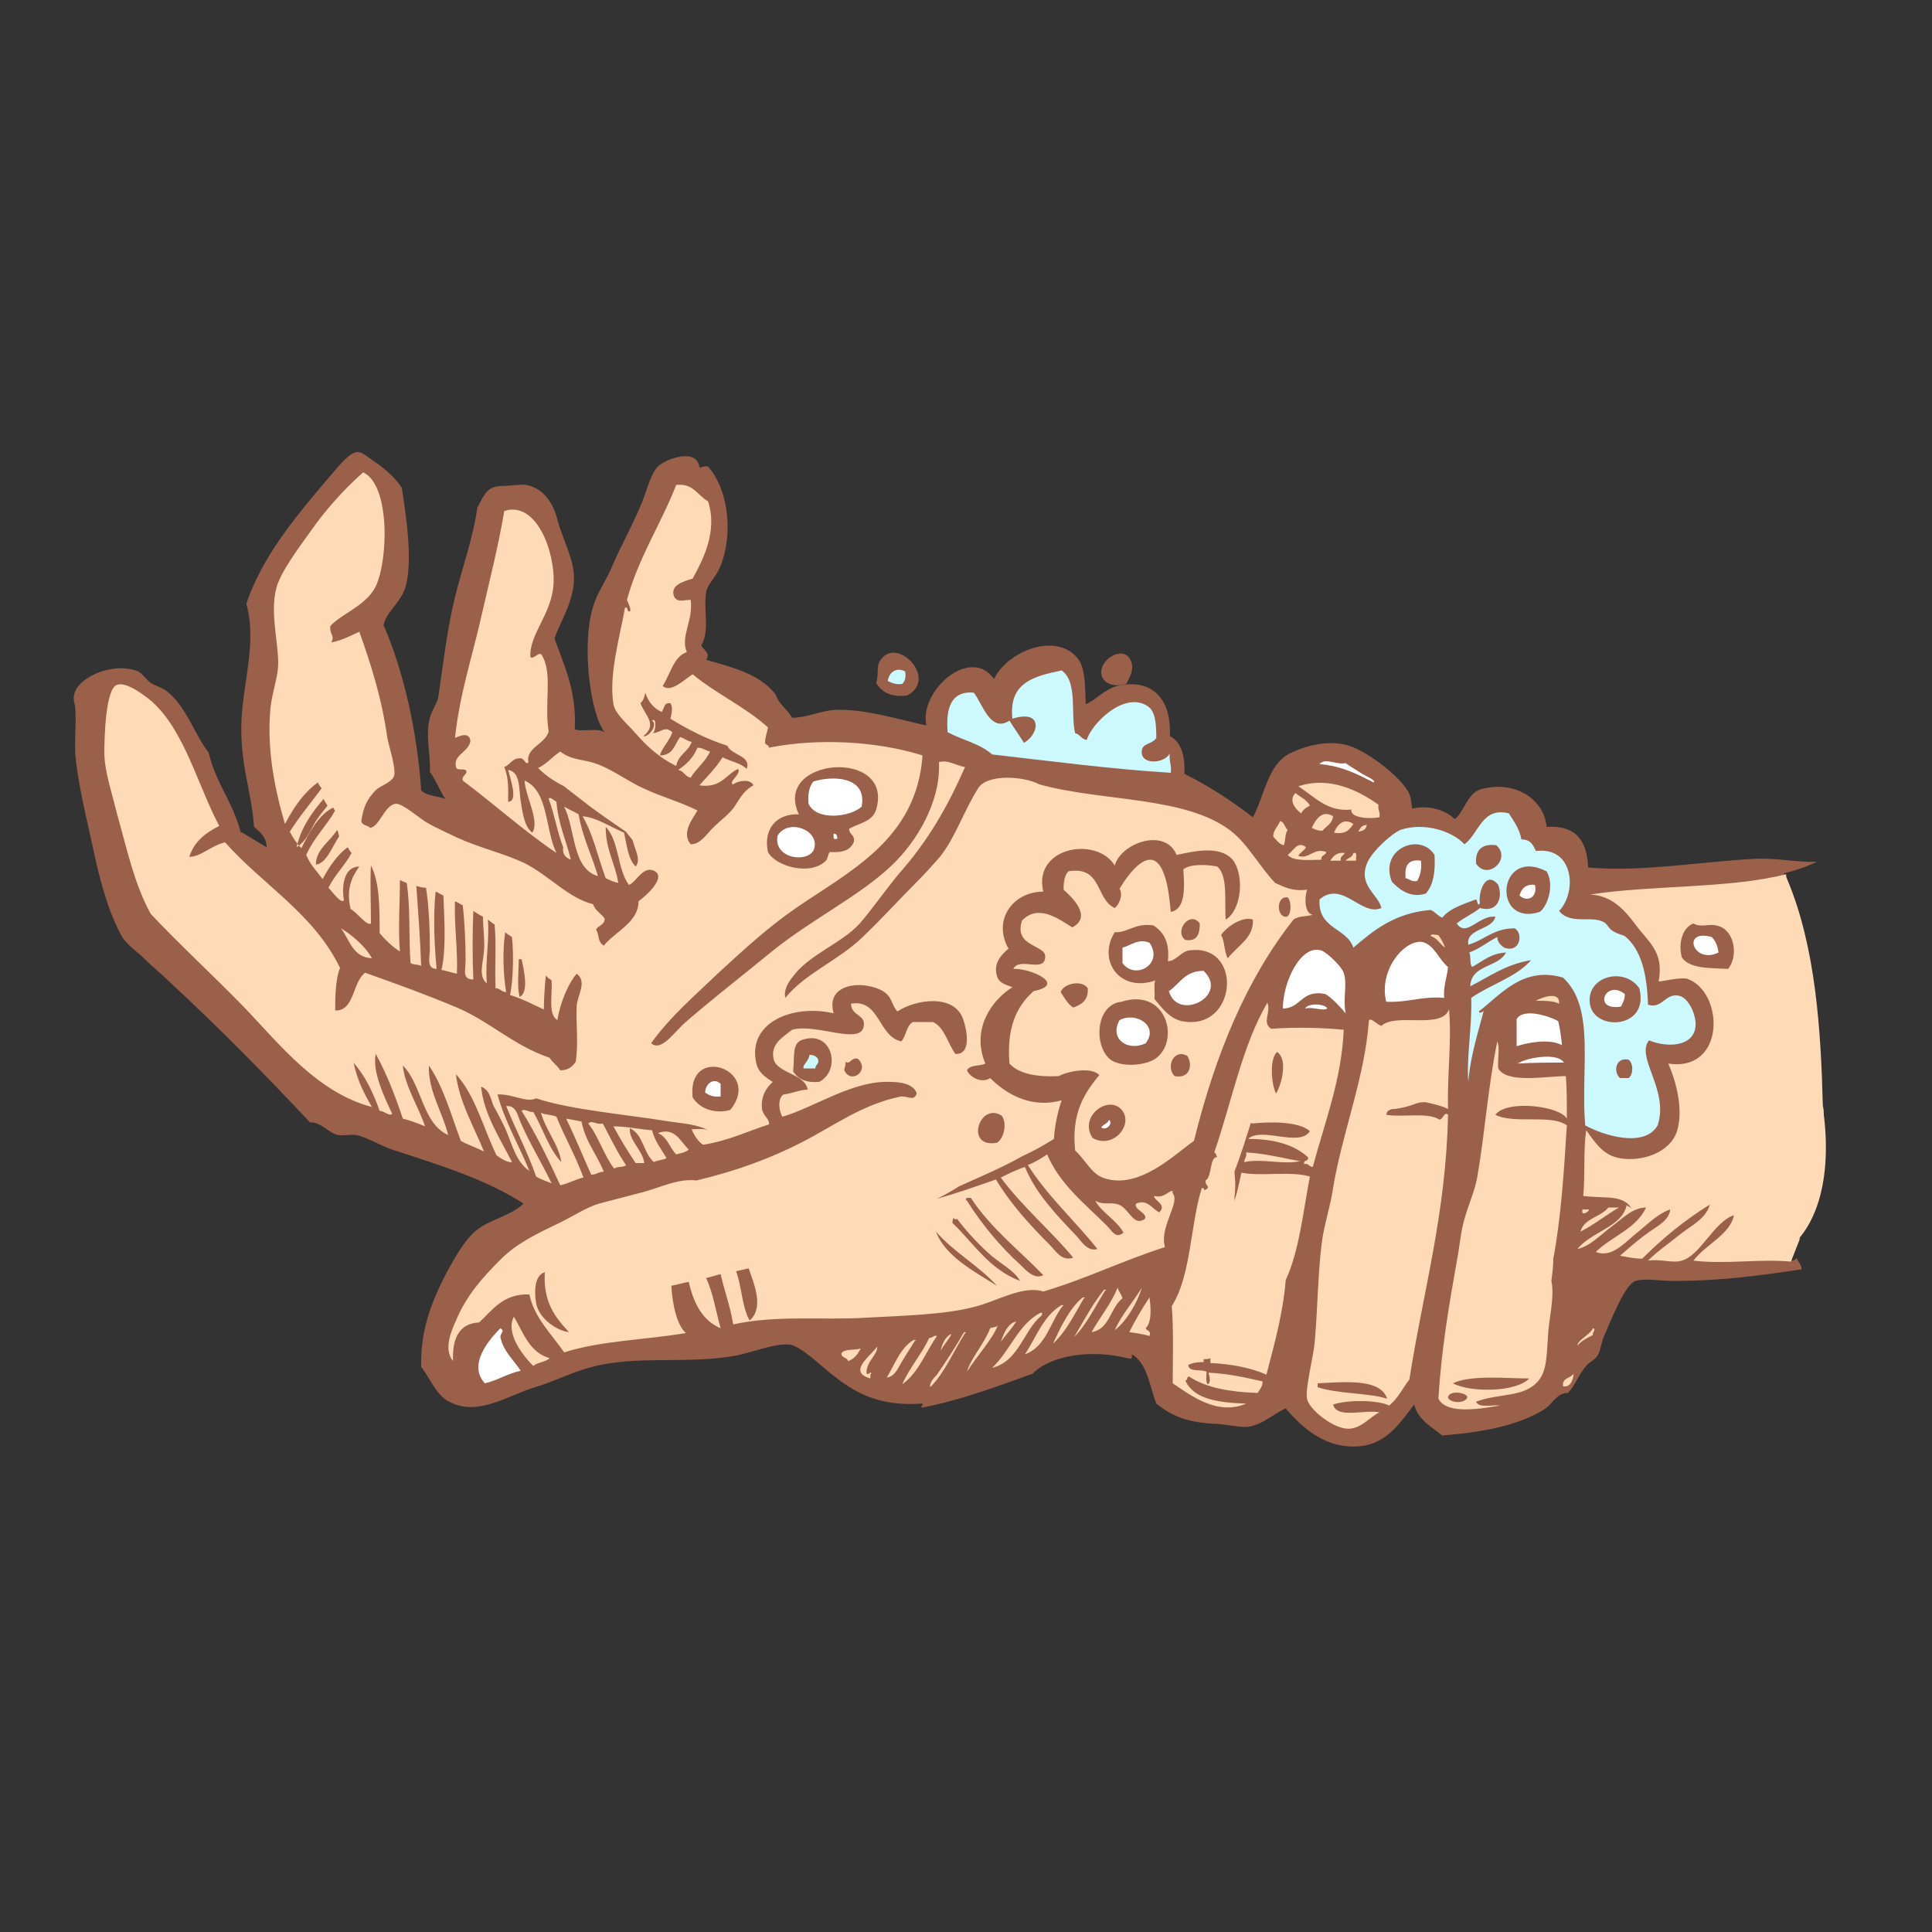 <?xml version="1.0" encoding="utf-8"?>
<!-- Generator: Adobe Illustrator 23.1.1, SVG Export Plug-In . SVG Version: 6.00 Build 0)  -->
<svg version="1.1" id="Layer_1" xmlns="http://www.w3.org/2000/svg" xmlns:xlink="http://www.w3.org/1999/xlink" x="0px" y="0px"
	 viewBox="0 0 200 200" style="enable-background:new 0 0 200 200;" xml:space="preserve">
<rect x="0" y="0" width="200" height="200" fill="#333333" stroke="none"/>
<style type="text/css">
	.st0{fill-rule:evenodd;clip-rule:evenodd;fill:#9A604A;}
	.st1{fill-rule:evenodd;clip-rule:evenodd;fill:#FEDAB6;}
	.st2{fill-rule:evenodd;clip-rule:evenodd;fill:#CCF8FF;}
	.st3{fill-rule:evenodd;clip-rule:evenodd;fill:#FFFFFF;}
</style>
<g>
	<path class="st0" d="M91.1,68.4c-0.4,0.6-0.1,1.4-0.4,2.3c0.6,1,1.6,1.5,3.2,1.3C97.2,70.3,92.8,65.7,91.1,68.4z"/>
	<path class="st0" d="M116.6,70.8c0.4-0.8,0.8-1.5,0.5-2.3c-0.6-1.8-3.2-0.4-3.1,1.2C114.1,70.7,115.2,71.2,116.6,70.8z"/>
	<path class="st0" d="M185.4,130.5L185.4,130.5C185.4,130.5,185.4,130.4,185.4,130.5c-0.3-0.1-0.6-0.3-0.6-0.7c0-0.1,0-0.1,0-0.2
		c0,0,0,0,0,0c0-0.1,0.1-0.2,0.1-0.3c0-0.1,0-0.1,0-0.2c0,0,0-0.1,0-0.1c0.4-1,1-1.9,1.5-2.9c-0.2,0-0.5,0-0.7,0
		c-1.1,0-2.3,0-3.4-0.1c-3.3-0.3-3.4-5.3,0-5.3c1.1,0,2.2,0.1,3.4,0.1c0.6,0,1.2,0,1.7-0.1c0.7-3.6,0.5-7.3,0.2-11
		c-0.1-1.6-0.4-3.5-0.1-5.2c-0.1-0.8-0.2-1.7-0.4-2.5c-0.7-3.6-1.3-7.3-2.7-10.7c-0.2-0.4,0-0.6,0.3-0.8c0,0,0,0,0-0.1
		c1.2-0.3,2.4-0.7,3.4-1.2c-2.2,0.1-3.9-0.4-6.4-0.3c-5.7,0.3-11.9,1.4-17.3,0.9c-0.1-2.7-1.2-4.4-4.3-4.2c-0.2-2.7-3.1-4.9-6.8-3.9
		c-1.4,0.4-1.7,2.3-2.7,3.1c-0.9-0.9-2.6-1.5-4.4-1.1c-0.1-0.4-0.1-1-0.3-1.5c-0.8-1.8-4.7-4.7-6.6-5.1c-2.1-0.5-4.4,0.2-5.8,0.9
		c-2.3,1.2-2.6,4.4-3.8,6.6c-2.2-1.7-4.5-3.2-7.1-4.5c0.1-1.8-0.3-3.3-1.5-3.9c0.2-3.9-1.9-6-5.4-5.2c-1.3,0.3-2.3,1.5-3.3,1.9
		c-0.1-1.8,0-3.6-0.8-4.7c-2.3-2.9-7.4-0.7-8.7,2.1c-2.4-3.5-7.8,1.2-7,4.8c-2.8-0.6-6.6-1.8-9.6-1.6c-1.4,0.1-2.8,0.8-4.3,0.8
		c-0.5-0.9-1.4-1.4-1.7-2.4c-1.6-2.1-4.4-2.8-7.2-3.6c0.5-0.7-0.3-1-0.5-1.5c0.9-1.5,0.2-3.6,0.5-5.5c0.1-0.7,0.9-1.5,1.3-2.3
		c1.5-3.1,1.2-8.1-1.1-10.7c-0.4-0.1-0.6,0.1-0.9,0.1c-0.2-2.1-3.5-0.9-4.3-0.1c-0.7,0.7-1.1,2.3-1.6,3.6c-1.1,2.7-2.2,4.5-3.3,7.1
		c-0.6,1.3-1.4,2.5-1.7,3.5c-1.4,3.9-0.4,11.5,1.1,13.3c-0.8-0.5-2.3,0-3.1-0.3c0.2-4-1.1-6.6-2.1-9.4c0.6-1.8,2.2-4.1,2-6.7
		c-0.1-1.7-1.3-4-1.7-5.6c-0.3-1.3-1.2-3.2-3.2-3.6c-0.5-0.1-1.6,0.1-2.4,0.1c-1.6,0-1.9,0.7-2.7,2.3c-0.4,3-1.5,6-2.3,9.2
		c-0.8,3.3-1.2,6.7-1.7,10.2c-0.1,0.8-0.7,1.5-0.9,2.3c-0.5,1.8,0.1,3.9,0,5.6c0.6,0.8,1.2,2.3,1.6,2.8c-0.8-0.3-2-0.3-2.5-0.9
		c-0.4-6-1.8-12.3-3.9-17.1c0.3-1.4,1.8-2.3,2.3-4c0.8-3-0.1-8-0.4-10.2c-0.8-1.2-1.9-2.1-3.1-2.9c-0.6-0.4-1-0.8-1.5-0.8
		c-0.9,0-2.2,1.8-3.1,2.8c-3.4,4-6.8,8.1-8.4,12.9c1.1,3.9-0.3,8-0.5,12c-0.2,4.6,1,7.1,1.3,11.1c0.6,0.5,1.3,1.1,1.3,2.1
		c-0.9-0.5-1.8-1.1-2.7-1.6c-0.8-3.1-2.6-5.1-3.3-8.2c-1.5-1.9-2.3-4.8-4.4-6.4c-0.4-0.3-1.1-0.5-1.6-0.8c-0.5-0.4-0.9-1-1.3-1.2
		c-2.5-1-6.1,0.5-6.6,2.3c-0.2,0.7,0.1,1,0.1,1.7c0.1,1.5-0.1,3.1,0,4.7c0.3,3.1,1.2,6.7,1.9,9.9c0.7,3.4,1.7,6.7,2.9,8.8
		c0.4,0.8,1.6,1.6,2.4,2.4c0.8,0.8,1.7,1.5,2.5,2.3c5.2,4.8,10.2,9.9,14.6,14.6c1.1-0.1,1.9,1.1,2.9,1.3c0.6,0.1,1.3-0.1,1.9,0
		c1.3,0.3,2.8,1.3,4.3,1.7c4.9,1.6,9.3,3,13,5.4c-1.4,1.3-3.4,1.6-4.8,2.7c-1.2,0.9-2.2,2.7-3.1,4.3c-1.5,2.9-2.8,5.9-2.7,9.9
		c0.9,1.1,1.6,3.1,3.1,3.7c2.9,1.4,6-0.8,8.7-1.6c2-0.6,3.9-1.6,5.9-2.1c4.5-1.2,9.7-0.3,14.5-1.1c1.9-0.3,4.4-1.4,6-1.2
		c1.2,0.2,3.4,2.4,4.6,3.3c2.3,1.8,4.8,3.1,9,2.8c0.4,0-0.3,0.4,0.1,0.4c3.8-0.7,7.8-2.2,11.4-3.5c2-2,6.2-2.5,9.8-1.6
		c0.7,0.2,0.4-0.3,0.5-0.4c1.6,1,1.8,3.3,2.5,5.1c1.6,1.3,3.3,2,6.3,2.1c1.2,0.1,2.6,0.4,3.2,0.3c1.5-0.2,2.7-1.4,3.9-1.9
		c1.7,2,4.2,4.3,7.8,3.9c2.7-0.3,4.1-2.5,5.5-4.3c0.4,1.6,1.8,2.3,2.9,3.2c3.9-0.3,8-1,10.7-2.8c0.8-0.6,1.2-1.6,2.3-1.6
		c0.8-0.8,1.1-1.9,1.9-2.8c0.3-0.4,0.9-0.6,1.2-1.1c0.3-0.5,0.4-1.5,0.7-2.1c0.7-1.6,2.1-5.2,3.2-5.6c1-0.3,2.6,0,3.9,0
		c5.2,0,9.2-0.6,13.3-1.2c0-0.6-0.4-0.7-0.5-1.2C185.8,130.5,185.6,130.5,185.4,130.5z"/>
	<path class="st1" d="M57.6,88.3c-1.2-2.5-0.8-6.4-3.3-7.5c0.1,1.7,1.6,4.2,0.8,5.4c-0.8-0.6-1-2-1.2-3.3c-0.2-1.2,0-3-1.3-3.2
		c0.2,0.8,1.1,3.3,0,3.3c0-1.2,0.1-2.4-0.4-3.6c0.6-0.2,0.8-0.9,1.6-0.9c0.5-0.1,0.6,0.8,0.9,0.4c-0.3-1.5,1.8-1.9,2.1-3.2
		c-0.5-2.8,0.5-6.2-0.8-8c-0.4-0.1-0.8,0.6-1.1,0.3c-0.1-2.4,2.2-4.4,2.4-7.5c0.2-3.4-1.8-8.7-5.1-7.6c-0.6,3.6-1.5,7.1-2.3,10.6
		c-1,4.5-2.3,8.2-2.8,12.9c0.6-0.3,1.5-0.6,1.6,0.3c-0.2,1.2-1.8,1.4-1.5,2.7c0.1,0.5,1,0,1.1,0.5c-0.1,0.4-0.5,0.4-0.4,0.9
		C51.1,83.2,54.2,86,57.6,88.3z"/>
	<path class="st2" d="M93.7,69.5c0.1,0.6,0,1-0.3,1.3c-0.6,0.1-1.1-0.1-1.5-0.3C92,69.7,92.7,69,93.7,69.5z"/>
	<path class="st2" d="M111.3,75.9c0.5,0.1,0.6,0.6,1.2,0.7c0.5-1.7,3.9-5.1,6.3-3.5c0.8,0.5,0.9,1.8,0.9,3.3
		c-0.5,0.7-1.4,0.5-1.5,1.3c-0.2,1.5,2.3,1.4,2.9,0.3c-0.1,0.8,0.2,1.2,0.1,2c-6.4-0.4-12.3-1.2-18.5-1.9c-1.2-1.1-3.1-1.5-4.6-2.3
		c-0.2-2.4,0.3-4.3,2.7-4.1c0.9,1.1,1.7,4.2,3.7,2.9c0.5,0.8,1,1.5,1.5,2.3c1.6-0.9,2-3.5-1.2-2.5c-0.4-3.8,2.3-4.4,5.1-5
		C111.6,70.6,110.8,73.9,111.3,75.9z"/>
	<path class="st1" d="M72.2,77.4c0.6,0,0.8,0.3,1.3,0.4c-0.5,1.1-1.4,1.7-2,2.7c-0.6-0.1-0.7-0.7-1.3-0.8
		C71.1,79.1,71.8,78.4,72.2,77.4z"/>
	<path class="st3" d="M89.2,83.5c-1.2,1.1-4.7,1.5-5.5-0.3c-0.1-1.1,0.1-1.8,0.5-2.3C86.1,80.3,89.8,80.3,89.2,83.5z"/>
	<path class="st1" d="M142.8,84.6c-0.9,0.2-3.1,0.1-2.9-0.8c-2.5,0.3-3.9-1.4-5.5-2.4c3.3-1.1,6.3,0.5,8.3,1.9
		C142.6,83.8,142.9,84,142.8,84.6z"/>
	<path class="st1" d="M134.1,82.1c0.5,0.4,1.2,0.7,1.5,1.3c-0.4,0.2-0.7,0.4-0.9,0.8C134,83.7,133.4,82.8,134.1,82.1z"/>
	<path class="st1" d="M58.4,83.5c0.5,0.3,1,0.5,1.5,0.8c0.4,2.4,1.4,4.3,2,6.4C59.2,89.9,59.6,85.9,58.4,83.5z"/>
	<path class="st2" d="M159,88.1c3.9-0.5,4.3,4.2,2.4,6.2c1.2,1.5,3.4,0.4,4.7,1.2c0.3,0.2,0.5,0.7,0.9,0.9c0.5,0.3,1,0.4,1.2,0.5
		c1.7,1.4,2.3,3.9,2.4,7.1c1.5,0.5,1.8-1.3,3.3-0.9c1,0.3,1.8,2.2,1.6,3.3c-0.3,1.9-2.8,2.1-4.8,1.3c-1.4,1.8,2.1,5.1,0.9,8.8
		c-1.4,2.4-5.7,1-7.5,0c-0.5-5.8,1.1-12.2-2.3-15.3c-4.1-1.2-6.4,1.7-8.7,3.5c0,0.3,0.5,0,0.5-0.1c-0.5,2-1.4,4.7-1.6,7.4
		c-0.2-2.6,0.4-5.7,0.3-8.7c2-1.4,4.6-2.1,6.2-3.9c-2.6,0.4-4.3,1.7-6.3,2.7c0.1-2.3,2.9-1.9,3.7-3.5c-1.6,0.1-2.4,0.9-3.5,1.5
		c-0.3-0.3-0.1-1.1-0.3-1.5c1.1-0.4,1.9-1.1,2.9-1.6c0,0.5,0.3,0.8,0.7,1.1c1.7,0.6,2-1.5,1.1-2c-2.2,0-3.1,1.2-4.8,1.7
		c-0.3-1.7,2.5-1.5,2.8-2.9c-1.7-0.2-3,2.2-4,0.7c0.7-0.6,1.7-1,2.4-1.6c1.8,0.5,2.4-1,1.9-2.4c-1.3-1.6-2.1,0.8-1.9,1.9
		c-0.3,0.4-0.2-0.2-0.4-0.4c-1.3,0.5-2.7,0.9-3.5,1.9c-0.5-0.2-0.7-0.6-1.2-0.8c-3.7,0.3-5.9,2.1-8,3.9c-0.7-2.1-3.7-1.9-3.5-5
		c2.4-2,4.3,1.8,6.4,0.9c-0.3-1.4-2.4-2.3-1.5-4.6c0.5-1.3,2.7-3.2,3.5-3.5c2.4-0.8,5.3,0.1,6.6,1.5c1.5-1.1,1.8-3.9,4.6-3.2
		c0.5,0.8,1.1,1.6,1.3,2.7C158.5,86.9,158.7,87.5,159,88.1z M144.1,91.3c0.8,0.8,1.9,1.7,3.5,1.2c0.8-0.9,1-2.3,0.9-4
		C147,86.1,142.7,87.9,144.1,91.3z M152.8,89.4c1.2,1.8,3.7-0.5,2.1-1.9C153.4,87.3,152.7,88,152.8,89.4z M159.4,94.4
		c0.9-0.7,1.5-2.9,0.7-4.2C155,87.6,154.4,96,159.4,94.4z M164.6,104c0.5,2.8,6.2,2.5,5.1-1.7C168.1,100,164.1,101.1,164.6,104z
		 M167.7,111.6c0.3,0,0.6,0,0.9,0c0.5-0.4,0.5-1.5,0-1.9C167.2,109.4,167,111,167.7,111.6z"/>
	<path class="st1" d="M138,84.5c-0.1,0.8-0.7,1-1.1,1.5c-0.5,0-0.7-0.1-1.1-0.3C136.2,84.8,136.9,83.8,138,84.5z"/>
	<path class="st1" d="M132.5,85c0.5,0.1,0.5,0.7,0.8,0.9c-0.3,0.4-0.2,1.1-0.4,1.6c-0.5-0.1-0.8-0.6-1.1-0.9
		C131.8,85.9,132.3,85.6,132.5,85z"/>
	<path class="st1" d="M140.1,85.3c-0.4,0.6-0.8,1.1-2,0.9C138.4,85.4,139.1,84.6,140.1,85.3z"/>
	<path class="st1" d="M141.5,85.4c-0.1,0.5-0.4,0.6-0.9,0.7C140.8,85.8,140.9,85.4,141.5,85.4z"/>
	<path class="st3" d="M80.5,86.5c1.1-1.8,4.3-0.6,3.8,1.3C83.9,89.4,80,89,80.5,86.5z"/>
	<path class="st3" d="M86.3,86.3c0.4,0,0.3,0.3,0.4,0.5C86.2,87,86.3,86.7,86.3,86.3z"/>
	<path class="st1" d="M135.2,87.7c-0.2,0.4-0.6,0.5-0.8,0.9c1.1,0.4,1.6-0.9,2.9-0.4c-0.1,0.4-0.6,0.3-0.5,0.8
		c-1.3,0-2.9,0.2-3.5-0.5C133.9,88.1,134.3,87,135.2,87.7z"/>
	<path class="st1" d="M139.2,88.3c-0.1,0.3-0.5,0.3-0.4,0.8c-0.4,0-0.7,0-1.1,0C138,88.7,138.3,88.2,139.2,88.3z"/>
	<path class="st1" d="M140.1,88.3c0.5-0.1,0.2,0.5,0.3,0.8c-0.4,0-0.7,0-1.1,0C139.5,88.8,140,88.8,140.1,88.3z"/>
	<path class="st3" d="M147.1,89.1c0.1,0.9-0.1,1.6-0.4,2.1c-0.6,0.1-0.8-0.2-1.2-0.3C145.4,89.7,145.7,88.9,147.1,89.1z"/>
	<path class="st3" d="M158.9,91.6c0.3,1.4-0.9,1.8-1.6,1.1C157.5,92,157.9,91.5,158.9,91.6z"/>
	<path class="st1" d="M148.1,96.9c0-0.3,0.6-0.1,0.8-0.1c0.3,0.4,0.5,0.8,0.7,1.3C149.1,97.8,148.8,97.1,148.1,96.9z"/>
	<path class="st3" d="M177.2,97c0.4,0.4,0.6,0.9,0.7,1.6C175.3,99.9,174,96.1,177.2,97z"/>
	<path class="st3" d="M119,97.6c1.5,2.2-1.5,3.9-2.8,2.1c0-0.5,0-1.1,0-1.6C117,97.9,117.9,97.1,119,97.6z"/>
	<path class="st3" d="M149.9,100.1c-0.1,1.1-0.5,1.9-0.4,3.2c-2.3-0.2-3.7,0.5-6,0.4c-0.8-3.2,1.8-6.4,3.7-6.2
		C148.5,97.8,148.9,99.3,149.9,100.1z"/>
	<path class="st3" d="M139.3,104.9c-0.6-0.7-1.3-1.5-2.1-2c-2.5-0.5-2.5,1.5-4.4,1.5c0-2.8,1.9-6.7,4-6c0.4,0.1,2,1.5,2.3,2.3
		C139.5,101.9,139,103.3,139.3,104.9z"/>
	<path class="st3" d="M124.6,100.5c2.7,2.6-2.7,5.3-3.6,2.1C122.1,101.9,122.6,100.5,124.6,100.5z"/>
	<path class="st3" d="M168.2,102.9c0,0.6-0.2,0.9-0.4,1.3C164.8,104.7,166.2,101.3,168.2,102.9z"/>
	<path class="st1" d="M161.4,103.9c-0.6-0.3-1.5-0.3-2.4-0.3C159.5,103.3,161.5,102.5,161.4,103.9z"/>
	<path class="st3" d="M137.4,104.4c-0.5,0.3-1.4-0.2-2.3,0C135.4,103.8,137.2,103.9,137.4,104.4z"/>
	<path class="st1" d="M144.3,114.8c0,0,0.1,0,0.1,0c0.8-0.1,1.5-0.3,2.3-0.6c0.3-0.1,0.6-0.1,0.9-0.1c0.9,0.2,1.7,0.4,2.3,0.7
		c-0.1-3.5,0.4-7.1,0.1-10.3c-0.8,2.1-5.5,0.3-7,1.7c-0.4-0.1-1.2-1-1.3-0.5c-0.4,5.8-2.8,11.7-3.7,17.3c-0.3,2-1,4-1.2,5.9
		c-0.4,3.4-0.4,6.7-0.7,10c-0.1,1.4-1,4.8-0.8,5.9c0.2,1.1,2.8,3.2,4.4,3.1c1.3-0.1,2.1-1.2,3.1-1.7c-1.6-0.3-4.4,0.7-4.8-0.8
		c1.4-0.5,4.6-0.5,5.8,0.1c0.9-0.7,1.4-1.8,2.1-2.7c1.4-9,3.8-17.2,4-27.4c-0.4-0.4-0.5,0.5-0.9,0.5c-1.2-0.8-3.8-0.2-5.5-0.5
		c0-0.1,0.1-0.2,0.1-0.3C143.8,114.9,144,114.8,144.3,114.8z M143.6,144.8c-1.7-0.6-5.2-0.5-7.2-1.2v-0.4
		C138.9,143.1,142.9,142.6,143.6,144.8z"/>
	<path class="st3" d="M161.3,105.7c0.2,0.8,0.3,1.6,0.4,2.5c-1.3-0.7-3.4-0.3-4.7,0.1c0-0.9,0-1.9,0-2.8
		C157.7,104.3,160.4,105.2,161.3,105.7z"/>
	<path class="st3" d="M118.6,108c-1.9,0.9-3.8-0.5-2.7-2.4C117.6,104.7,120,106.2,118.6,108z"/>
	<path class="st1" d="M162.2,115.8c0-1.5,0-3.1-0.1-4.4c-2.1,0-6.1,0.8-7-0.8c-0.1-0.9,0.2-2.1-0.1-2.8c-1,4.9-1.3,9.7-2.1,14.2
		c-0.3,1.5-0.9,2.7-1.3,4.2c-0.4,1.3-0.5,2.9-0.8,4.4c-0.8,4.5-1.6,9.2-1.9,14.2c0.9,1.7,4.5,1,6.4,0.7c-0.9-0.1-2.2,0.3-2.5-0.4
		c2.4-0.9,4.9-0.4,6.4-2.1c1-1.1,0.9-2.9,1.1-5.4c0.2-1.8,0.6-3.5,0.3-5c0.1-0.8,0.2-1.5,0.2-2.3c0.8-4.3,1.1-9,1.4-13.8
		c-1.6-1.2-5.5-0.1-7.4-1.1C156,113.8,161.5,114.5,162.2,115.8z M149.9,144.7c0-0.8,1.8-0.6,2-0.1
		C151.8,145.3,150.2,145.3,149.9,144.7z M158.3,142.7c-1.3,1.4-6,1.5-7.9,0.5C152.2,142.3,156.1,142.7,158.3,142.7z"/>
	<path class="st2" d="M83.8,109.2c0.5,0,0.8,0.2,0.9,0.5c0.1,0.5-0.3,0.5-0.3,0.9c-0.4,0-0.8,0-1.2,0
		C83,110.3,83.7,109.9,83.8,109.2z"/>
	<path class="st3" d="M161.9,110c-1.7,0-3.3,0-4.8,0.1C158,109.5,161.2,108.9,161.9,110z"/>
	<path class="st3" d="M74.6,112.2c0,0.4,0,0.9,0,1.3c-0.7,0.1-1.2-0.1-1.6-0.4C73,112.2,73.9,111.5,74.6,112.2z"/>
	<path class="st1" d="M52.4,114.5c1.1-0.1,1.2,1.1,1.5,1.7c0.9,2.1,2.2,4.2,3.2,6.3c-0.5-0.2-1.1-0.4-1.6-0.7
		C54.6,119.2,53.4,117,52.4,114.5z"/>
	<path class="st1" d="M54,115c0.3-0.3,0.8,0.2,1.2,0.1c1,1.7,1.6,3.8,2.9,5.2c-0.2-1.7-1.6-3.3-2.1-5.1c0.4,0.2,1.2,0.2,1.6,0.4
		c0.9,2.2,2,4.1,2.8,6.3c-0.9,0.2-1.5,0.6-2.4,0.8C56.8,120.1,55.5,117.4,54,115z"/>
	<path class="st1" d="M58.6,115.8c0.6,0.1,1.1,0.2,1.6,0.3c0.4,2.1,1.6,3.4,2.3,5.2c-0.6,0-0.7,0.3-1.3,0.3
		C60.3,119.6,59.5,117.6,58.6,115.8z"/>
	<path class="st3" d="M114.8,115.9c0.5,0.5-0.4,1.2-0.8,0.8C114.2,116.4,114.7,116.3,114.8,115.9z"/>
	<path class="st1" d="M60.9,116.3c0.4-0.4,0.9,0.2,1.5,0c0.8,1.5,1.5,3,2.4,4.3c-0.2,0.3-1,0.1-1.2,0.4
		C62.5,119.6,62,117.7,60.9,116.3z"/>
	<path class="st1" d="M63.5,116.6c1.4,0,2.6,0.3,4,0.4c0.3,1.2,1,2,1.5,2.9c-0.4,0.2-1,0.2-1.3,0.4c-1.1-0.9-1.1-2.9-2.5-3.5
		c-0.1,1.3,1.3,2.2,1.5,3.6c-0.3,0-0.6,0-0.9,0C65,119.2,64.2,117.9,63.5,116.6z"/>
	<path class="st1" d="M68.1,117.3c1.8-0.7,2.4,1,3.2,1.7c-0.3,0.3-0.9,0.4-1.3,0.5C69.3,118.8,69.1,117.7,68.1,117.3z"/>
	<path class="st1" d="M129,119.3c2,0.1,3.8,0.6,5.6,0.9c-1.8,0.4-3.9-0.3-5.8,0.1C128.8,119.9,129.1,119.8,129,119.3z"/>
	<path class="st1" d="M135,120.5c0.5-0.1,0.5,0.3,0.9,0.3c1.2-4.5,3-9.1,3.2-14.2c-2-0.2-4.9-0.3-7.5-0.1c-1-0.6,0-1.7-0.4-2.7
		c-2.6,4.4-3.7,10.3-5.5,15.5c0.2,0.1,0.2,0.3,0.3,0.5c-0.8-0.1-0.5,2-1.2,2.4c-0.1,0.5,0.5,0.6,0.1,0.9c-0.4,0.3-0.1-0.2-0.5-0.1
		c-1.2,3.9-1.1,9.1-3.1,12.2c0.2,2.5,0.1,5.4,0.1,8c1.8,1.2,4.6,3.4,7.6,2.1c-2.8-0.1-5.4-0.4-6.3-2.4c0.3,0,0.1-0.4,0.4-0.4
		c1.8,1.2,4.3,1.6,7.1,1.7c0.2-0.4,0.5-0.6,0.5-1.2c-1.8-0.4-3.5-0.8-5.6-0.9c0.1,0.3,0.3,1.1-0.1,1.2c-0.2-0.3-0.1-0.9-0.1-1.3
		c-0.6-0.3-1.8,0.1-1.9-0.7c0.4-0.2,0.9-0.3,1.6-0.3c0-0.1,0-0.2,0-0.3c0.2,0,0.5,0,0.7-0.1c0,0.2,0,0.3,0,0.5
		c2.2,0.1,4.2,0.5,5.8,1.2c0.8-3.1,1.7-6.2,2-9.8c1.4-3,1.8-7.1,2.5-10.7c-1.9-0.6-5,0-7.1-0.4c-0.2,1-0.4,1.9-0.7,2.9
		c0-0.1,0-0.3,0-0.4c0.1-0.8,0.1-1.6,0-2.4c0-0.2,0-0.3,0.1-0.5c0.6-1.6,1.1-3.2,1.6-4.8c0,0,0,0,0,0c0,0.1,0.1,0.1,0.2,0.1
		c1.9-0.2,4.8-0.2,5.9,0.8c-1.1,1.7-5-0.5-6.4,0.8c2.7,0,4.8,0.6,6.2,1.9C135.5,120.3,134.9,120,135,120.5z M132.1,113.2
		c-0.5-0.9-0.7-3.6,0.1-4.3C133.4,109.7,132.6,112.4,132.1,113.2z"/>
	<path class="st1" d="M167.6,125c-1.4,0.8-2.6,1.8-4,2.5c0.4-1.4,2.1-1.5,2.9-2.5C166.8,125,167.2,125,167.6,125z"/>
	<path class="st1" d="M163.8,125.2c0.2,0,0.4,0,0.7,0c0,0.2-0.6,0.6-0.7,0.3C163.8,125.3,163.8,125.3,163.8,125.2z"/>
	<path class="st1" d="M115.7,133.3c0.1,0.4,0.4,0.7,0.5,1.1c-1.3,1-1.3,3.2-3.2,3.5C113.9,136.3,115,135,115.7,133.3z"/>
	<path class="st1" d="M118.2,133.3c-0.4,1.4-1.5,3.4-2.8,4.4C116.1,136.1,117.3,134.8,118.2,133.3z"/>
	<path class="st1" d="M114.3,133.5c0.2,0,0.3,0.1,0.1,0.1c-1,1.6-1.9,3.5-3.2,4.8C112.2,136.7,113.1,135,114.3,133.5z"/>
	<path class="st1" d="M112.1,134.3c0.2,0,0.3,0.1,0.1,0.1c-1,1.7-1.8,3.4-3.2,4.7C109.7,137.6,110.7,135.4,112.1,134.3z"/>
	<path class="st1" d="M119,134.3c0.1,0.9,0.3,2.5-0.4,3.2c0.1,0.3,0.6,0.2,0.4,0.8c-0.7-0.2-1.4-0.3-2.1-0.4
		C117.5,136.7,118.2,135.5,119,134.3z"/>
	<path class="st1" d="M109.9,135.1c0.2,0,0.3,0.1,0.1,0.1c-1.3,1.7-1.7,4.2-3.9,5C107.3,138.4,108,136.2,109.9,135.1z"/>
	<path class="st1" d="M107.7,135.9c0.3,0,0.2,0.1,0.1,0.3c-1.9,1.6-2.3,4.7-5.1,5.4C104.6,139.8,105.4,137.1,107.7,135.9z"/>
	<path class="st1" d="M53.2,136.3c1,1.7,1.6,3.7,3.7,4.3c-0.4,0.4-1.2,0.4-1.7,0.8C54.1,140.3,52.3,138,53.2,136.3z"/>
	<path class="st3" d="M51.8,137.5c0.5,0.3,0,0.5,0,0.9c0.3,1.5,1.4,2.4,2.1,3.5c-1.4,0.3-2.4,1-3.7,1.3
		C48.4,141.3,50.6,138.7,51.8,137.5z"/>
	<path class="st1" d="M99.8,137.9c0.2,0,0.3,0.1,0.1,0.1c-1.2,1.9-2.1,4.1-3.6,5.6c-0.1-0.4,0.3-0.9,0.7-1.3
		C97.9,141,99,139.3,99.8,137.9z"/>
	<path class="st1" d="M97,138.3c-1.2,1.7-1.9,3.8-3.6,5c0.8-1.8,2-3.1,2.8-4.8C96.6,138.5,96.6,138.2,97,138.3z"/>
	<path class="st1" d="M94.6,138.7c0.2,0,0.3,0.1,0.1,0.1c-0.4,0.7-0.9,1.4-1.3,2.1c-0.4,0.6-0.7,1.6-1.6,1.7
		C92.6,141.3,93.2,139.5,94.6,138.7z"/>
	<path class="st1" d="M90.8,139.4c0.1,0.8-1.1,1.5-1.1,2.7c0.1,0.4,0.3-0.1,0.5,0c0,0.1-0.1,0.1-0.1,0.3c0,0.1,0,0.2,0,0.3
		C87.7,142,90.1,140.4,90.8,139.4z"/>
	<path class="st1" d="M89.1,139.6c-0.3,0.6-0.7,1.1-1.3,1.3c-0.1-0.4-0.7-0.3-0.7-0.8C87.4,139.6,88.4,139.8,89.1,139.6z"/>
	<path class="st1" d="M186.4,128c2.7-3.4,2.9-8.6,2.4-12.6c0-0.2,0-0.6-0.1-0.9c-0.2-7.7-0.7-16.4-3.7-23.5
		c-0.1-0.2-0.1-0.3-0.1-0.5c-5.9,1.5-13.8,1.1-20.3,2.1c2.2,0.1,3.5,1.5,4.7,3.1c1.3,1.8,3,2.8,2.4,5.9c0.5,0,1.8-0.4,2.9-0.3
		c3.9,1.3,4.1,9.7-1.9,8.8c0.8,1.8,1.6,4.8,0.9,7c-0.7,2.2-3.6,3.2-5.9,2.8c-1.8-0.3-2.6-1.7-3.5-2.9c-0.3,2.1-0.1,4.6-0.3,6.8
		c2.1,0.3,4.1-0.2,5,1.3c-0.1,0-0.1-0.1-0.1-0.1c-0.1-0.1-0.4-0.1-0.4-0.3c-0.4,2.3-3.7,2.8-5.1,4.6c1.3-0.3,2.3-1.4,3.5-2.3
		c1.1-0.8,2.2-2,3.6-2c-1,2.2-3.6,3-5.2,4.6c1.7,0.7,3.1-1.1,4.4-2.1c1.1-0.9,2.1-1.9,3.3-2.3c-0.1,1.2-1.5,1.8-2.4,2.5
		c-1,0.7-2,1.6-2.8,2.3c0.7,0.1,1.4,0.3,2.3,0.3c2.1-2.1,4.4-4,7-5.6c-0.4,1.5-2,2.2-3.1,3.1c-1.1,0.9-2.3,1.7-3.3,2.7
		c1.4-0.2,2.5,0.3,3.5,0c1.9-0.5,3.4-4.1,5.4-4.7c-0.4,2-2.9,3-4.2,4.7c3.3,0.4,6.8-0.2,10.1,0.1c0.3-0.8,0.6-1.5,0.9-2.3
		C186.3,128.1,186.3,128.1,186.4,128z M178.9,100.3c-1.9-0.1-4,0-4.8-1.2c-0.4-1.5,0.1-3.1,1.2-3.5c0.9,0.5,1.7-0.1,2.7,0.3
		C179.5,96.4,180,98.9,178.9,100.3z"/>
	<path class="st1" d="M135.3,92.1c-1.5,0.2-2.4-0.3-3.3-0.7c-1.7-1.8-2.8-4-4.6-5.4c-4.7-3.6-13.3-3-19.8-4.8
		c-1.7-0.9-5.6-1.1-6.4,0.5c-1.4,2.2-2.3,5-3.9,7c-0.7,0.8-1.5,1.7-2.3,2.5c-1.9,1.9-3.8,4-5.8,5.9c-2.4,2.3-5.9,3.7-7.9,6.2
		c-0.2-0.8,0.3-1.6,0.7-2.1c1.7-2.4,5.1-3.5,7-5.6c1.3-1.5,2.6-3.4,4.1-5.2c3-3.4,5-6.9,6.8-11c-0.8-0.1-1.8-0.8-2.7-0.5
		c0.2,4.2-2.4,8.3-4.8,10.6c-3.3,3.2-8.3,5.6-12.5,9c-2.8,2.3-5.9,4.7-8.8,7.2c-1.4,1.2-2.6,3.2-3.7,2.3c2-2.8,4.6-5,7.1-7.4
		c2.5-2.3,5-4.6,7.9-6.6c5.5-3.8,12.5-7.1,13.1-15.8c-4.8-1.5-10.9-1.8-15.9-0.8c0-0.3-0.4-0.3-0.4-0.5c0-0.6,0.2-1,0.3-1.6
		c-2.3-2.1-5.4-3.5-7.8-5.5c-0.8,0.5-2.3,2-3.1,1.2c0.8-1.2,1.1-3,2.5-3.5c-0.7-1.6,0.7-3.3,0.4-5.4c-0.8,0-1.3,0.3-1.7-0.3
		c-0.5-1.2,0.9-1.6,1.9-1.9c1.1-2,2.6-4.9,1.6-8c-1.1-0.6-1.5-1.9-3.3-1.7c-1.6,4.1-3.9,7.5-5.1,11.9c0.1,0.3,0.5,1,0.3,1.2
		c-0.4,0-0.1-0.5-0.5-0.4c-0.5,2.9-1.7,6.9-1.2,10c0.2,1,1.3,1.9,2.1,2.8c1.4,1.6,2.6,2.7,4.4,3.6c0.2-1.2,1.3-1.5,1.6-2.5
		c-0.5-0.1-0.8-0.4-1.2-0.5c-0.6,0.8-0.7,1.9-2.1,1.9c0.3-0.9,1-1.5,1.3-2.4c-0.8-0.7-1.1,0-2,0.1c0.3-0.3,0.4-1.7-0.1-1.3
		c0.7,0.5-0.5,1.8-0.9,1.6c1.5-1.2,0.2-2.1-0.3-3.4c0.3-0.3,0.4-0.6,0.5-1.1c0.3,0.9,0.8,1.6,1.7,2c0.3-0.4,0.2-1,0.9-0.9
		c0.3,0.4,0.1,1.2,0,1.6c1.8,1.1,3.7,2.1,5.9,2.8c0.4,1,2.5,1,2,2.4c-0.6-0.6-1.7-0.8-2.5-1.2c-0.7,1.1-1.6,2-2.4,2.9
		c2.3,0.3,2.7-1.1,4-1.7c0.4,0.5-1.1,1.4-0.5,1.6c0.5-0.4,1.8-0.6,2.1,0.1c-1,0.5-1.5,1.5-1.9,2.1c-0.5,0.8-1.5,1.5-2.3,2.3
		c-0.7,0.7-1.3,1.7-2.3,1.7c-1-1.2,0.2-2.6,0.7-3.5c-1.8-0.9-3.7-1.4-5.6-2.3c-1.8-0.8-3.5-2.2-5.4-2.7c-1.1-0.3-2.2-0.3-3.2-1.1
		c-0.8,0.5-1.4,1.3-2.3,1.7c0.8,0.8,1.7,1.4,2.7,1.9c0.6,0.5,1.3,1,1.8,1.4c1.5,1.2,3,2.2,4.6,3.3c0.2,0.3,0.5,0.6,0.7,0.9
		c0.2,0.9,0.9,2,0.3,2.7c-0.8-0.8-0.9-2.2-1.2-3.5c-1.4-0.6-2.9-1.6-4.3-1.7c1.1,1.8,1.6,4.3,2.4,6.4c0.4,0.2,0.8,0.4,1.3,0.5
		c-0.3-2-1.3-3.4-1.3-5.8c1.4,1.4,1.2,4.4,2.4,6c0.7-0.2,1.4-1.9,2.5-1.5c1.6,0.6-0.8,2.7-1.5,3.2c0,2.2-2.4,3.1-3.6,4.6
		c-0.7-0.5-0.4-1-0.8-1.7c0.3-0.4,0.9-0.5,0.9-1.1c-0.3-0.5-1-0.8-1.2-1.5c-2.5-0.6-4.5-2.9-7-4.2c-2.3-1.1-4.7-1.6-7.1-2.7
		c-0.8-0.4-2.2-1-3.2-1.6c-0.8-0.5-2.4-1.9-3.1-1.9c-1.2,0.1-1.7,2.4-2.7,2.5c-0.2-0.3-0.8-0.2-0.9-0.7c0.2-1.4,0.6-2.3,1.5-3.2
		c0.5-0.5,1.7-0.8,1.9-1.5c0.2-0.8-0.5-2.9-0.7-3.9c-0.6-4.3-1.8-7.9-2.9-11c-0.9,0.4-1.8,0.9-2.9,1.1c0.4-0.8-0.2-0.7-0.1-1.7
		c1.2-1.3,3.7-2.1,4.7-4.1c0.8-1.7,1.1-5.1,0.8-7.4c-0.2-1.8-0.8-3.8-2.1-4.4c-1.5,1.3-3.3,3.2-4.8,5.2c-1.2,1.7-3.3,4.4-4,6.2
		c-1,2.5,0,6,0,8.3c0,1.5-0.6,2.9-0.8,4.7c-0.4,4.1,0.4,8.3,1.5,12c0.9-1.7,1.9-3.2,3.4-4.3c0.1,0.2,0.2,0.4,0.4,0.6
		c-1.1,1.5-2.3,2.9-3.3,4.5c0.3,0.6,0.7,1.2,1.2,1.7c0.8-1.6,1.8-3.5,3.3-4.2c0,0.1,0.1,0.1,0.1,0.2c0,0,0,0.1,0.1,0.1
		c-0.9,1.6-2.2,2.8-3,4.6c0.4,1,1.1,1.7,1.7,2.5c0.7-1.3,1.5-2.5,2.6-3.3c0.1,0.2,0.2,0.4,0.4,0.6c-0.7,1.3-1.7,2.2-2.4,3.6
		c0.4,0.4,1.3,1.7,1.6,1.3c-0.3-1.9,0.2-3.5,1.6-3.5c-0.8,1.1-1.4,2.4-0.9,4.4c0.7,0.4,1.7,1.8,2.1,1.5c0-2-0.1-4.5,0-6
		c0.9,1.7,0.9,4.4,0.9,7c0.6,0.7,1.3,1.4,2.1,1.9c-0.2-2.2,0-5.1,0-7.4c0.2,0.1,0.4,0.2,0.7,0.3c0.4,2.5,0.2,5.7,0.4,8.3
		c0.3,0.2,0.8,0.1,1.1,0.3c-0.1-2.8-0.3-5.5-0.5-8.3c0.3,0.1,0.6,0.2,1,0.2c0.3,1.9,0.4,4.3,0.4,6.4c0,0.7-0.4,2,0.7,2
		c-0.2-2-0.4-5.4-0.1-8c0.3,0.1,0.5,0.3,0.8,0.4c0.1,2.5,0.3,5.6-0.2,7.7c0.5,0.1,1.1,0.3,1.6,0.4c0.1-2.5-0.3-5.2-0.2-7.5
		c0.3,0.1,0.5,0.3,0.8,0.4c0.2,1.7,0.3,4,0.3,5.7c0,1-0.4,2,0.8,2c-0.1-2.5-0.1-4.7,0-7.1c0.3,0.2,0.6,0.4,1,0.6
		c0,1.3,0.2,2.3,0.1,3.6c-0.1,1.2-0.6,2.6,0.3,3.3c-0.2-2.2,0.3-4.8,0.1-6.6c0.3,0.2,0.5,0.4,0.7,0.5c0.2,2,0,4.4,0.1,6.6
		c0.5,0,0.6,0.4,1.1,0.4c-0.3-1.7-0.4-4.3-0.1-6.2c0.2,0.2,0.4,0.3,0.7,0.5c0.2,1.9,0.1,4.7-0.2,6c1.3,0.4,2.4,1,3.5,1.5
		c0-1.2,0.1-2.4,0.2-3.5c0.2,0.2,0.3,0.3,0.5,0.4c0,0,0.1,0.1,0.1,0.1c0.1,1.5-0.4,3.5,0.6,4.1c0.3-1.9,1.2-3.9,2-4.8
		c1.1,0.8,0.1,2.2,0,3.3c-0.1,1.8,0.2,3.8-0.1,5.8c-0.3,0.5-0.8,0.9-1.6,0.9c-0.3-0.5-0.8-0.8-1.1-1.3c-3.8-1.3-6.1-3.7-9.6-5.2
		c-3.1-1.3-6.1-2.4-9.5-3.6c-1.3,0.9-1.1,4-3.1,3.9c0-1.1,0-3.2,0.5-4.4c-2.7-5.6-8-8.6-11.9-13c-1.4,0.3-2.5,1.5-3.7,1.5
		c0.5-1.6,1.7-2.5,3.1-3.2c-2.2-4.1-3.6-9.9-7-12.9c-0.6-0.5-2.6-2.1-3.6-1.7c-1.2,0.4-1.3,5.7-1.3,7c0,1.9,0.8,4.2,1.3,6.3
		c1.1,3.9,1.8,7.3,3.5,10.4c3.1,3.3,6.5,6.4,9.8,9.8c3.7,3.9,7.5,8.7,13.1,10.2c-0.8-1.4-1.5-2.7-1.9-4.6c1.2,1.4,2,3,2.7,5
		c0.5,0,1,0.6,1.3,0.3c-0.8-1.7-2.1-4.4-1.7-6.2c1.1,2,2,4.3,2.8,6.7c0.8,0.2,1.6,0.5,2.3,0.8c-0.7-2.1-2.1-4.2-2.3-6.3
		c2,2,2,6,4.7,7.2c-0.6-2.4-2.1-4.6-2-7.2c1.5,2.2,2.3,5.1,3.3,7.8c0.7,0.4,1.6,0.7,2.4,1.1c-1-2.5-2.6-5.2-2.9-8
		c2,2.2,2.8,5.5,4.2,8.4c0.4,0.3,1.2,0.8,1.6,0.7c-1.2-2.4-2.9-4.9-3.2-7.8c0.9,0.3,1,1.3,1.3,2c0.4,0.7,0.8,1.5,1.2,2.3
		c0.7,1.6,1.1,3.5,2.5,4.4c-1.1-2.7-2.5-5-3.3-7.9c1.5-0.1,3,0.9,4,0.4c3.6,1.2,9.6,1.7,13.8,2.4c1.4,0.2,2.9,0.3,4,0.9
		c-0.4-0.2-1.1-0.1-1.7-0.1c0.1,0.3,0.6,1.3,1.2,1.6c2.6-0.4,4.6-1.4,6.8-2.1c0.1-0.5-0.5-0.8-0.7-1.5c-0.2-1.3,0.4-2.3,1.1-2.9
		c-0.8-0.5-1.5-1-1.7-1.9c-1-4.2,3.7-6.2,8-5.2c-0.9-3.1,3-3.5,5.1-2.3c1,0.6,0.9,1.5,1.5,2.1c2-1.3,5.9-1.8,6.8,0.8
		c0.4,1.1,0.9,3.7-0.8,3.6c-0.8-1.1-1.1-2.7-2.3-3.3h-2.1c-0.7,0.4-0.7,1.5-1.2,2c-2.4-0.5-2.2-4.4-5.2-3.9c0,1.3,1.6,1.1,1.3,2.4
		c-0.4,1.9-5-0.4-7.4,0.3c-1,0.8-2.3,1.5-1.9,3.1c0.4,1.4,3.3,1.5,3.5,3.1c-0.8,0-1.6,0.4-2.5,0.5c-0.6,0.4-0.5,1.7-0.1,2.3
		c3.2-0.9,7.3-3.8,11.2-3.6c1,0,2.4,0.2,2.7,1.2c-0.3,0.8-0.8,0.3-1.6,0.3c-4,0.8-6.9,3-10.2,4.7c-3.3,1.7-6.8,3-11,4
		c-1.9-0.2-3.4,0.6-5.5,1.2c-1.5,0.4-3.1,0.8-4.6,1.2c-1.3,0.4-2.5,1.2-3.9,1.9c-2.7,1.3-4.6,2.2-6.3,3.9c-1.9,1.9-3.5,3.7-4.6,6.3
		c-0.5,1.1-1.3,3-0.3,4.2c-0.1-2.3,0.6-3.9,2.7-4c1.4-1.3,2.5-3,5.2-2.9c0.5,2.4,2.3,4.1,3.6,6c3.7-1.2,8.4-1.3,12.6-2
		c-0.9-0.8-1.4-2.9-1.5-4.9c0.6-0.1,1.2-0.3,1.8-0.4c0.5,2.2,1.4,4,3.3,4.8c-0.5-1.8-0.8-3.7-1.5-5.2c0.5-0.1,1-0.3,1.5-0.4
		c0.4,1.8,1,3.3,1.3,5.2c4.6-1,9.2-0.4,13.9-0.7c3.6-0.2,8-0.3,11-1.1c2.2-0.5,5.1-2.3,7.2-1.6c4.4-1.3,8.2-3.2,12.6-4.6
		c-0.6-1.9,1.4-4.4,0.9-5.4c0-0.1-0.2-0.2-0.1-0.4c-0.4-0.1-0.9,0.8-1.9,0.5c-0.2,0.4,1.4,0.9,0.5,1.7c-0.8-0.4-1.2-1.4-2.4-0.9
		c-0.3,0.6,1.3,1,0.9,1.6c-1.2,0.8-1.6-1.1-2.7-1.5c-0.8-0.3-1.6,0.1-2.4-0.4c0.5,1.1,2.2,2,2.9,3.3c-0.8,0.7-1.2-0.2-1.7-0.7
		c-2.3-2.3-4.9-4.3-6.2-7.4c-0.6,0.4-1.2,0.8-2,1.1c2,3.2,5.1,6,7.2,8.7c-1.1,0.3-1.7-0.9-2.3-1.5c-2-2.1-4.1-4.3-5.2-7
		c-0.9,0.3-1.7,0.7-2.5,1.1c2.2,3,5.4,5.7,7.5,8.3c-1.2,0.4-1.8-0.7-2.4-1.3c-2.1-2.1-4.1-4.3-5.6-6.8c-2,0.7-4,1.4-6.1,2
		c0.8-0.4,1.5-0.8,2.3-1.3c2.2-1,4.4-1.9,6.5-3.1c1.1-0.5,2.2-1.1,3.3-1.8c0.1-1.5,0.4-2.8,0.8-4c-3.2,0.9-5.8-0.7-7.4-2.3
		c-0.9,0.6-2.1-0.1-2.4-0.8c0.3-0.6,1.3-0.4,1.9-0.7c-1.5-3.6,0.7-6.6,2.8-7.9c-0.7-0.3-1.4-0.4-1.6-1.2c-0.4-1.3,0.5-2.2,1.2-2.8
		c-1.7-3,0.5-5.9,3.6-5.9c-1.1-4.6,5.5-5.8,7.4-2.7c0.6-2.3,5.2-4,6.4-1.1c1.9-0.4,4.5-1,5.8,0.5c1.2,1.5,1,5.1-0.7,6.2
		c-0.2-1.6,0.3-4.5-0.9-5.5c-1-0.2-2.8-0.3-3.5,0.3c0.1,1.7,0.3,4.1-1.3,4.4c-0.1-0.8-0.2-2.6-0.7-3.9c-1.2-3.4-3.6-0.2-4.6,1.5
		c0.4,0.7-0.1,1.7-0.5,2c-2-0.9-1.3-4.4-4.8-3.8c-0.4,0.4-0.5,1.1-0.5,1.9c0.9,0.8,3,2.8,0.9,3.9c-1.3-0.8-3.5-2.5-5.2-0.7
		c-0.9,2.7,2.4,2.5,2.4,3.7c0,1.8-2.7,0-3.3,1.3c1.7-0.1,5.6,1.6,2.1,2.3c-1.8,1.6-2.8,3.8-2.5,7.5c1,1.1,2.9,1.4,5.1,1.3
		c0.9-0.5,3.4-1,4.2-0.1c-1.6,1.9-2.9,4-2.5,7.8c1.1,1,1.7,2.5,3.1,2.9c3.6,1.1,7.2-2.5,9.2-3.9c2.2-8.9,5.4-16.7,10.3-22.9
		c0.5-0.4,1.3-0.3,2-0.5C135.1,94.6,135,93.1,135.3,92.1z M82.7,84.3c-2.8-5.9,9.9-6.9,8-0.5c-0.4,1.3-1.8,1.4-2.8,2
		c0,0.6,0.6,0.6,0.5,1.3c-0.3,0.9-1.2,1.2-2.5,1.1c-0.2,0.2-0.2,0.7-0.4,0.9c-1.6,1.6-5.2,0.6-6-0.9C79,85.9,80.3,84.2,82.7,84.3z
		 M32.7,85c-0.6,1-1,2.1-2,2.7c0.5-2.1,1.6-3.6,2.8-5c0.1,0.2,0.2,0.4,0.4,0.7C33.5,83.9,33.1,84.4,32.7,85z M32.7,89.5
		c0-1.6,1.5-2.4,2.2-3.6c0,0.1,0.1,0.2,0.1,0.2c0,0.2,0.1,0.3,0.1,0.5C34.4,87.6,33.8,89.4,32.7,89.5z M53.8,103.2
		c-0.3-1-0.1-2.6-0.1-3.9H54C54.2,100.3,54.8,102.7,53.8,103.2z M75.6,114.9c-1.8,0.5-3.3-0.3-3.9-1.3C71.1,108,79,110.7,75.6,114.9
		z M84.8,112c-1.4,0.1-2.2-0.3-2.7-1.1c0.2-1.5-0.2-3,1.1-3.3C86.2,106.7,87.1,110.8,84.8,112z M87.4,110.8c0-0.3,0.2-0.5,0.1-0.9
		c0.5,0.4,0.6-0.5,1.3-0.3C90.1,110.8,88.1,112.3,87.4,110.8z M55.5,134.9c-0.2-1.1-0.2-2.9,0.9-3.2c-0.2,3.1,1.1,4.7,2.5,6.2
		C57.8,137.8,55.8,136.6,55.5,134.9z M77.6,136.7c-0.8-1.4-0.8-3.5-1.4-5.1c0.4-0.1,0.9-0.2,1.3-0.3C78.1,133,79.1,135.4,77.6,136.7
		z M100.1,124h0.4c2,3.1,5.2,5.6,7.5,8c-0.9,0.5-1.8-0.5-2.4-1.1c-2-1.8-4-4.2-5.5-6.6C99.9,124.2,100,124.1,100.1,124z M98.7,126.1
		c0.1,0,0.1,0.1,0.1,0.1h0.3c0.9,1.2,2,2.4,3.2,3.5c1.2,1.1,2.7,1.8,3.3,2.9c-3.2-1.2-4.8-3.9-7-6C98.6,126.4,98.6,126.3,98.7,126.1
		z M103.2,133.1c-2.4-1.5-5.4-3.1-6.3-5.6C98.7,129.6,101.3,131,103.2,133.1z M103.7,115.5c0.6,0.8,0.2,2.4-0.5,2.8
		C99.8,118.9,101.4,114,103.7,115.5z M111.1,104.3c-0.6-0.4-0.9-1-1.3-1.6c0.3-0.9,2.2-1.3,2.8-0.4
		C112.7,103.6,111.9,104,111.1,104.3z M124.2,95.6c0,1-0.2,1.9-1.5,1.7C121.5,96.4,123.2,94.2,124.2,95.6z M113.1,117.8
		c-1.5-2.3,1.8-4.6,3.1-2.8C117.3,116.5,115.2,119,113.1,117.8z M119.6,109.6c-0.9,0.6-2.9,0.9-4.3,0.3c-2.1-1-2.1-5.9,0.8-6.2
		C120.8,102.2,122.2,107.8,119.6,109.6z M121.6,111.4c-0.9-0.8-0.2-2.9,1.3-2.1C123.5,110.2,123.2,111.7,121.6,111.4z M122.3,105.7
		c-1.2-0.3-1.9-1.2-2.8-2.3c0.1-0.6-0.1-1.5,0.1-1.9c-3.8,1.3-6-2.2-4.2-5c1.3,0.1,2.1-1,4-0.7c1.1,0.7,1.7,1.8,1.5,3.7
		c0.8,0,1.3-0.9,2.1-1.1C128.8,97.5,128.1,106.9,122.3,105.7z M127.1,99.2c-0.4-0.7-0.3-1.8-0.7-2.4c0.6-0.9,2.3-2,3.3-1.6
		C129.8,97.1,128.1,97.9,127.1,99.2z M133.2,94.9c-1.1,0.1-1.1-2.2,0.1-2C133.7,93.3,133.7,94.7,133.2,94.9z"/>
	<path class="st3" d="M136.6,79.1c0.6-0.7,1.7,0.1,2.7-0.1c0.4,0.3,1.1,0.7,1.7,1.1c0.5,0.3,1.5,0.7,1.2,0.9
		C140.6,80.2,139,79.3,136.6,79.1z"/>
	<path class="st1" d="M56.8,82.7c0.1-0.3,0.6,0.2,0.8,0.3c0.2,2.3,1,4,1.5,6c-0.5-0.2-0.9-0.5-0.8-1.3
		C57.7,86.2,57.4,84.3,56.8,82.7z"/>
	<path class="st1" d="M35.3,96.1c1,0.6,2.5,1.8,3.2,3.1C36.5,99.1,36.2,97.3,35.3,96.1z"/>
	<path class="st1" d="M105.2,136.8c-0.5,0.8-1.1,1.4-1.6,2.1C103.8,138.4,104.2,137,105.2,136.8z"/>
	<path class="st1" d="M103.3,137.2c-0.6,1.5-2.2,3.2-3.2,4.8c0.4-1.4,1.8-2.9,2.4-4.5C102.7,137.4,103.2,137.4,103.3,137.2z"/>
	<path class="st1" d="M164.9,137.5c0.4,0.1-0.1,0.4,0,0.7c-0.6,0.3-1.2,0.6-1.6,1.1C163.3,138.7,164.6,138.2,164.9,137.5z"/>
	<path class="st1" d="M98.5,138.1c-0.3,0.6-0.8,1.1-1.1,1.7C97.4,139.5,97.8,138.3,98.5,138.1z"/>
	<path class="st1" d="M162.9,142.2c0,0.3-0.2,1.5-1.1,1.3C161.7,142.6,162.6,142.7,162.9,142.2z"/>
</g>
</svg>
